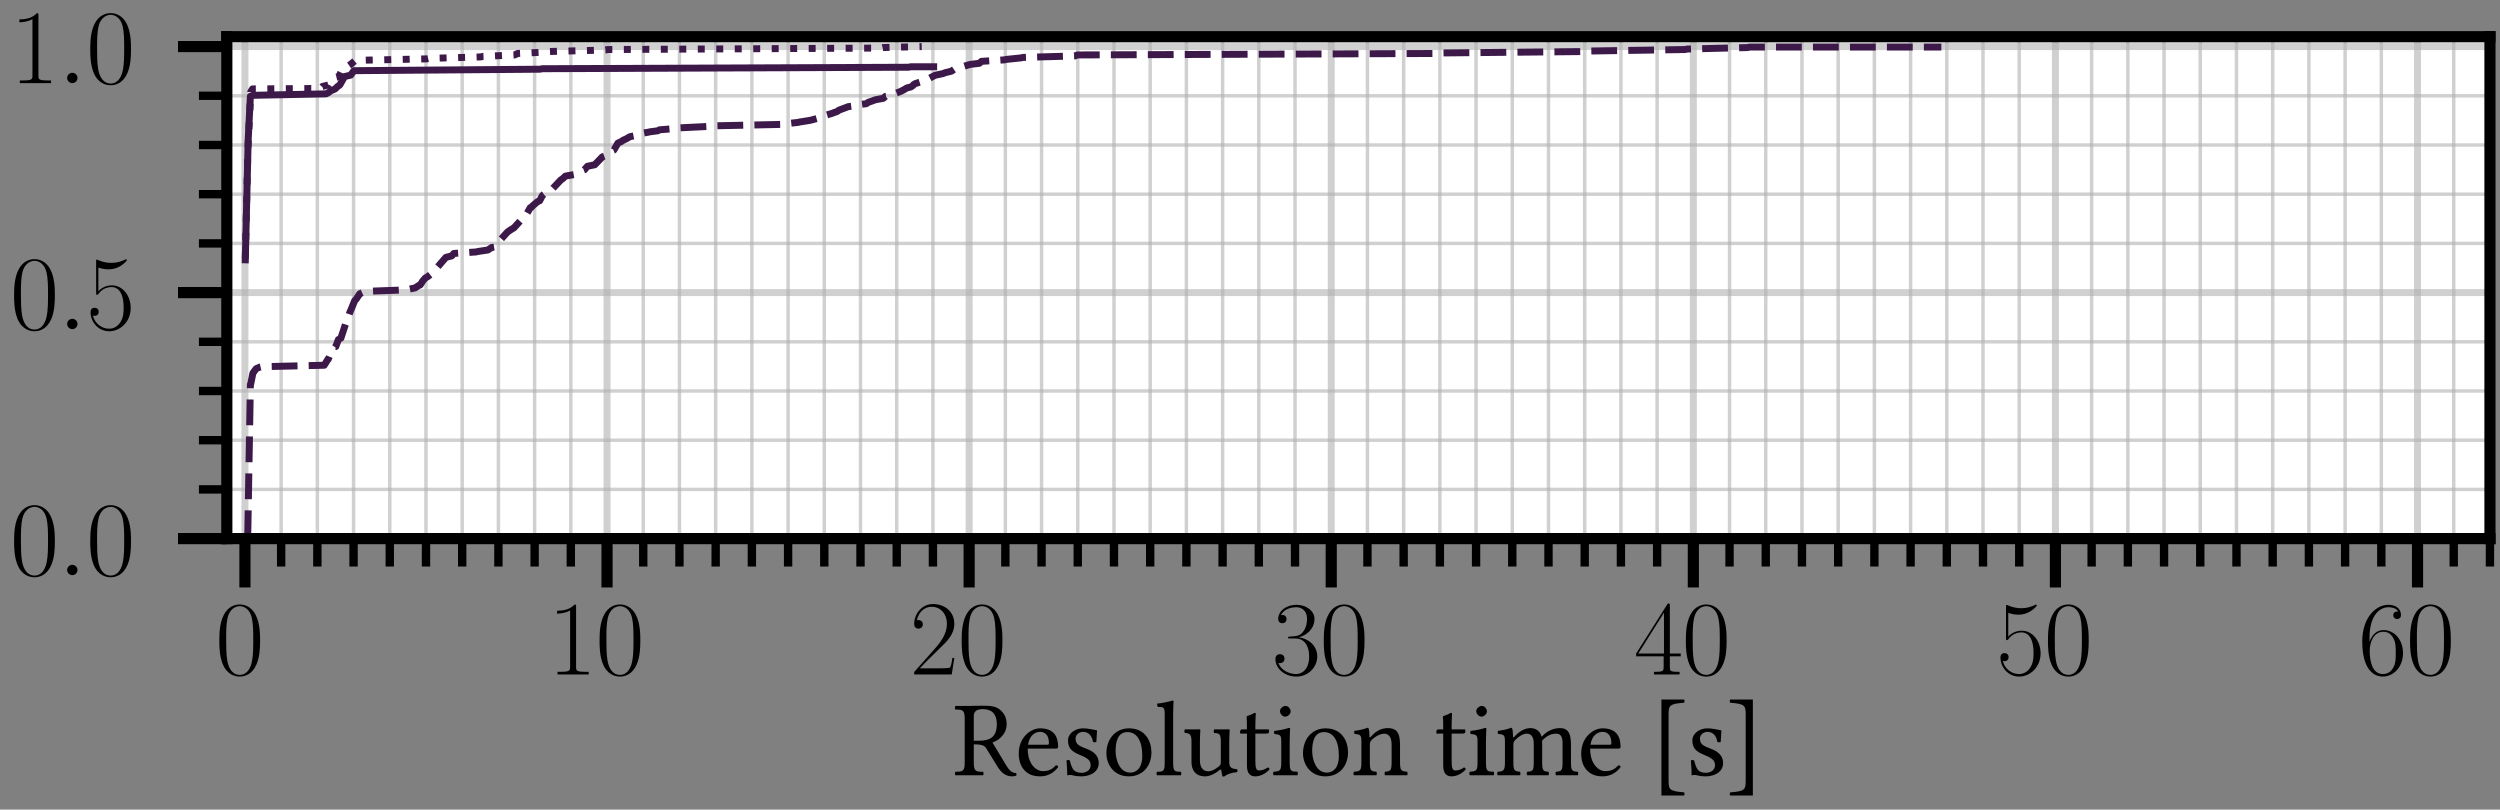 <?xml version="1.0" encoding="utf-8" standalone="no"?>
<!DOCTYPE svg PUBLIC "-//W3C//DTD SVG 1.1//EN"
  "http://www.w3.org/Graphics/SVG/1.1/DTD/svg11.dtd">
<svg xmlns:xlink="http://www.w3.org/1999/xlink" width="179.211pt" height="58.036pt" viewBox="0 0 179.211 58.036" xmlns="http://www.w3.org/2000/svg" version="1.1">
 <rect x="0" y="0" width="179.211" height="58.036" fill="#808080" stroke="none"/>
 <defs>
  <style type="text/css">*{stroke-linejoin: round; stroke-linecap: butt}</style>
 </defs>
 <g id="figure_1">
  <g id="patch_1">
   <path d="M 0 58.036 
L 179.211 58.036 
L 179.211 0 
L 0 0 
L 0 58.036 
z
" style="fill: none"/>
  </g>
  <g id="axes_1">
   <g id="patch_2">
    <path d="M 16.26 38.61 
L 178.491 38.61 
L 178.491 2.633 
L 16.26 2.633 
z
" style="fill: #ffffff"/>
   </g>
   <g id="matplotlib.axis_1">
    <g id="xtick_1">
     <g id="line2d_1">
      <path d="M 17.558 38.61 
L 17.558 2.633 
" clip-path="url(#p5e93e1cdb1)" style="fill: none; stroke: #b0b0b0; stroke-opacity: 0.6; stroke-width: 0.5; stroke-linecap: square"/>
     </g>
     <g id="line2d_2">
      <defs>
       <path id="m9b7de566d2" d="M 0 0 
L 0 3.5 
" style="stroke: #000000; stroke-width: 0.8"/>
      </defs>
      <g>
       <use xlink:href="#m9b7de566d2" x="17.558" y="38.61" style="stroke: #000000; stroke-width: 0.8"/>
      </g>
     </g>
     <g id="text_1">
      <!-- $\mathdefault{0}$ -->
      <g transform="translate(15.432 48.348) scale(0.075 -0.075)">
       <defs>
        <path id="CMR17-30" d="M 2688 2025 
C 2688 2416 2682 3080 2413 3591 
C 2176 4039 1798 4198 1466 4198 
C 1158 4198 768 4058 525 3597 
C 269 3118 243 2524 243 2025 
C 243 1661 250 1106 448 619 
C 723 -39 1216 -128 1466 -128 
C 1760 -128 2208 -7 2470 600 
C 2662 1042 2688 1559 2688 2025 
z
M 1466 -26 
C 1056 -26 813 325 723 812 
C 653 1188 653 1738 653 2096 
C 653 2588 653 2997 736 3387 
C 858 3929 1216 4096 1466 4096 
C 1728 4096 2067 3923 2189 3400 
C 2272 3036 2278 2607 2278 2096 
C 2278 1680 2278 1169 2202 792 
C 2067 95 1690 -26 1466 -26 
z
" transform="scale(0.016)"/>
       </defs>
       <use xlink:href="#CMR17-30" transform="scale(0.996)"/>
      </g>
     </g>
    </g>
    <g id="xtick_2">
     <g id="line2d_3">
      <path d="M 43.515 38.61 
L 43.515 2.633 
" clip-path="url(#p5e93e1cdb1)" style="fill: none; stroke: #b0b0b0; stroke-opacity: 0.6; stroke-width: 0.5; stroke-linecap: square"/>
     </g>
     <g id="line2d_4">
      <g>
       <use xlink:href="#m9b7de566d2" x="43.515" y="38.61" style="stroke: #000000; stroke-width: 0.8"/>
      </g>
     </g>
     <g id="text_2">
      <!-- $\mathdefault{10}$ -->
      <g transform="translate(39.262 48.348) scale(0.075 -0.075)">
       <defs>
        <path id="CMR17-31" d="M 1702 4058 
C 1702 4192 1696 4192 1606 4192 
C 1357 3916 979 3827 621 3827 
C 602 3827 570 3827 563 3808 
C 557 3795 557 3782 557 3648 
C 755 3648 1088 3686 1344 3839 
L 1344 461 
C 1344 236 1331 160 781 160 
L 589 160 
L 589 0 
C 896 0 1216 0 1523 0 
C 1830 0 2150 0 2458 0 
L 2458 160 
L 2266 160 
C 1715 160 1702 230 1702 458 
L 1702 4058 
z
" transform="scale(0.016)"/>
       </defs>
       <use xlink:href="#CMR17-31" transform="scale(0.996)"/>
       <use xlink:href="#CMR17-30" transform="translate(45.69 0) scale(0.996)"/>
      </g>
     </g>
    </g>
    <g id="xtick_3">
     <g id="line2d_5">
      <path d="M 69.472 38.61 
L 69.472 2.633 
" clip-path="url(#p5e93e1cdb1)" style="fill: none; stroke: #b0b0b0; stroke-opacity: 0.6; stroke-width: 0.5; stroke-linecap: square"/>
     </g>
     <g id="line2d_6">
      <g>
       <use xlink:href="#m9b7de566d2" x="69.472" y="38.61" style="stroke: #000000; stroke-width: 0.8"/>
      </g>
     </g>
     <g id="text_3">
      <!-- $\mathdefault{20}$ -->
      <g transform="translate(65.219 48.348) scale(0.075 -0.075)">
       <defs>
        <path id="CMR17-32" d="M 2669 989 
L 2554 989 
C 2490 536 2438 459 2413 420 
C 2381 369 1920 369 1830 369 
L 602 369 
C 832 619 1280 1072 1824 1597 
C 2214 1967 2669 2402 2669 3035 
C 2669 3790 2067 4224 1395 4224 
C 691 4224 262 3604 262 3030 
C 262 2780 448 2748 525 2748 
C 589 2748 781 2787 781 3010 
C 781 3207 614 3264 525 3264 
C 486 3264 448 3258 422 3245 
C 544 3790 915 4058 1306 4058 
C 1862 4058 2227 3617 2227 3035 
C 2227 2479 1901 2000 1536 1584 
L 262 146 
L 262 0 
L 2515 0 
L 2669 989 
z
" transform="scale(0.016)"/>
       </defs>
       <use xlink:href="#CMR17-32" transform="scale(0.996)"/>
       <use xlink:href="#CMR17-30" transform="translate(45.69 0) scale(0.996)"/>
      </g>
     </g>
    </g>
    <g id="xtick_4">
     <g id="line2d_7">
      <path d="M 95.429 38.61 
L 95.429 2.633 
" clip-path="url(#p5e93e1cdb1)" style="fill: none; stroke: #b0b0b0; stroke-opacity: 0.6; stroke-width: 0.5; stroke-linecap: square"/>
     </g>
     <g id="line2d_8">
      <g>
       <use xlink:href="#m9b7de566d2" x="95.429" y="38.61" style="stroke: #000000; stroke-width: 0.8"/>
      </g>
     </g>
     <g id="text_4">
      <!-- $\mathdefault{30}$ -->
      <g transform="translate(91.176 48.348) scale(0.075 -0.075)">
       <defs>
        <path id="CMR17-33" d="M 1414 2157 
C 1984 2157 2234 1662 2234 1090 
C 2234 320 1824 25 1453 25 
C 1114 25 563 194 390 693 
C 422 680 454 680 486 680 
C 640 680 755 782 755 948 
C 755 1133 614 1216 486 1216 
C 378 1216 211 1165 211 926 
C 211 335 787 -128 1466 -128 
C 2176 -128 2720 430 2720 1085 
C 2720 1707 2208 2157 1600 2227 
C 2086 2328 2554 2756 2554 3329 
C 2554 3820 2048 4179 1472 4179 
C 890 4179 378 3829 378 3329 
C 378 3110 544 3072 627 3072 
C 762 3072 877 3155 877 3321 
C 877 3486 762 3569 627 3569 
C 602 3569 570 3569 544 3557 
C 730 3959 1235 4032 1459 4032 
C 1683 4032 2106 3925 2106 3320 
C 2106 3143 2080 2828 1862 2550 
C 1670 2304 1453 2304 1242 2284 
C 1210 2284 1062 2269 1037 2269 
C 992 2263 966 2257 966 2208 
C 966 2163 973 2157 1101 2157 
L 1414 2157 
z
" transform="scale(0.016)"/>
       </defs>
       <use xlink:href="#CMR17-33" transform="scale(0.996)"/>
       <use xlink:href="#CMR17-30" transform="translate(45.69 0) scale(0.996)"/>
      </g>
     </g>
    </g>
    <g id="xtick_5">
     <g id="line2d_9">
      <path d="M 121.386 38.61 
L 121.386 2.633 
" clip-path="url(#p5e93e1cdb1)" style="fill: none; stroke: #b0b0b0; stroke-opacity: 0.6; stroke-width: 0.5; stroke-linecap: square"/>
     </g>
     <g id="line2d_10">
      <g>
       <use xlink:href="#m9b7de566d2" x="121.386" y="38.61" style="stroke: #000000; stroke-width: 0.8"/>
      </g>
     </g>
     <g id="text_5">
      <!-- $\mathdefault{40}$ -->
      <g transform="translate(117.132 48.348) scale(0.075 -0.075)">
       <defs>
        <path id="CMR17-34" d="M 2150 4122 
C 2150 4256 2144 4256 2029 4256 
L 128 1254 
L 128 1088 
L 1779 1088 
L 1779 457 
C 1779 224 1766 160 1318 160 
L 1197 160 
L 1197 0 
C 1402 0 1747 0 1965 0 
C 2182 0 2528 0 2733 0 
L 2733 160 
L 2611 160 
C 2163 160 2150 224 2150 457 
L 2150 1088 
L 2803 1088 
L 2803 1254 
L 2150 1254 
L 2150 4122 
z
M 1798 3703 
L 1798 1254 
L 256 1254 
L 1798 3703 
z
" transform="scale(0.016)"/>
       </defs>
       <use xlink:href="#CMR17-34" transform="scale(0.996)"/>
       <use xlink:href="#CMR17-30" transform="translate(45.69 0) scale(0.996)"/>
      </g>
     </g>
    </g>
    <g id="xtick_6">
     <g id="line2d_11">
      <path d="M 147.342 38.61 
L 147.342 2.633 
" clip-path="url(#p5e93e1cdb1)" style="fill: none; stroke: #b0b0b0; stroke-opacity: 0.6; stroke-width: 0.5; stroke-linecap: square"/>
     </g>
     <g id="line2d_12">
      <g>
       <use xlink:href="#m9b7de566d2" x="147.342" y="38.61" style="stroke: #000000; stroke-width: 0.8"/>
      </g>
     </g>
     <g id="text_6">
      <!-- $\mathdefault{50}$ -->
      <g transform="translate(143.089 48.348) scale(0.075 -0.075)">
       <defs>
        <path id="CMR17-35" d="M 730 3692 
C 794 3666 1056 3584 1325 3584 
C 1920 3584 2246 3911 2432 4100 
C 2432 4157 2432 4192 2394 4192 
C 2387 4192 2374 4192 2323 4163 
C 2099 4058 1837 3973 1517 3973 
C 1325 3973 1037 3999 723 4139 
C 653 4171 640 4171 634 4171 
C 602 4171 595 4164 595 4037 
L 595 2203 
C 595 2089 595 2057 659 2057 
C 691 2057 704 2070 736 2114 
C 941 2401 1222 2522 1542 2522 
C 1766 2522 2246 2382 2246 1289 
C 2246 1085 2246 715 2054 421 
C 1894 159 1645 25 1370 25 
C 947 25 518 320 403 814 
C 429 807 480 795 506 795 
C 589 795 749 840 749 1038 
C 749 1210 627 1280 506 1280 
C 358 1280 262 1190 262 1011 
C 262 454 704 -128 1382 -128 
C 2042 -128 2669 440 2669 1264 
C 2669 2030 2170 2624 1549 2624 
C 1222 2624 947 2503 730 2274 
L 730 3692 
z
" transform="scale(0.016)"/>
       </defs>
       <use xlink:href="#CMR17-35" transform="scale(0.996)"/>
       <use xlink:href="#CMR17-30" transform="translate(45.69 0) scale(0.996)"/>
      </g>
     </g>
    </g>
    <g id="xtick_7">
     <g id="line2d_13">
      <path d="M 173.299 38.61 
L 173.299 2.633 
" clip-path="url(#p5e93e1cdb1)" style="fill: none; stroke: #b0b0b0; stroke-opacity: 0.6; stroke-width: 0.5; stroke-linecap: square"/>
     </g>
     <g id="line2d_14">
      <g>
       <use xlink:href="#m9b7de566d2" x="173.299" y="38.61" style="stroke: #000000; stroke-width: 0.8"/>
      </g>
     </g>
     <g id="text_7">
      <!-- $\mathdefault{60}$ -->
      <g transform="translate(169.046 48.348) scale(0.075 -0.075)">
       <defs>
        <path id="CMR17-36" d="M 678 2176 
C 678 3690 1395 4032 1811 4032 
C 1946 4032 2272 4009 2400 3776 
C 2298 3776 2106 3776 2106 3553 
C 2106 3381 2246 3323 2336 3323 
C 2394 3323 2566 3348 2566 3560 
C 2566 3954 2246 4179 1805 4179 
C 1043 4179 243 3390 243 1984 
C 243 253 966 -128 1478 -128 
C 2099 -128 2688 427 2688 1283 
C 2688 2081 2170 2662 1517 2662 
C 1126 2662 838 2407 678 1960 
L 678 2176 
z
M 1478 25 
C 691 25 691 1200 691 1436 
C 691 1896 909 2560 1504 2560 
C 1613 2560 1926 2560 2138 2120 
C 2253 1870 2253 1609 2253 1289 
C 2253 944 2253 690 2118 434 
C 1978 171 1773 25 1478 25 
z
" transform="scale(0.016)"/>
       </defs>
       <use xlink:href="#CMR17-36" transform="scale(0.996)"/>
       <use xlink:href="#CMR17-30" transform="translate(45.69 0) scale(0.996)"/>
      </g>
     </g>
    </g>
    <g id="xtick_8">
     <g id="line2d_15">
      <path d="M 20.154 38.61 
L 20.154 2.633 
" clip-path="url(#p5e93e1cdb1)" style="fill: none; stroke: #b0b0b0; stroke-opacity: 0.6; stroke-width: 0.25; stroke-linecap: square"/>
     </g>
     <g id="line2d_16">
      <defs>
       <path id="m3eece66243" d="M 0 0 
L 0 2 
" style="stroke: #000000; stroke-width: 0.6"/>
      </defs>
      <g>
       <use xlink:href="#m3eece66243" x="20.154" y="38.61" style="stroke: #000000; stroke-width: 0.6"/>
      </g>
     </g>
    </g>
    <g id="xtick_9">
     <g id="line2d_17">
      <path d="M 22.75 38.61 
L 22.75 2.633 
" clip-path="url(#p5e93e1cdb1)" style="fill: none; stroke: #b0b0b0; stroke-opacity: 0.6; stroke-width: 0.25; stroke-linecap: square"/>
     </g>
     <g id="line2d_18">
      <g>
       <use xlink:href="#m3eece66243" x="22.75" y="38.61" style="stroke: #000000; stroke-width: 0.6"/>
      </g>
     </g>
    </g>
    <g id="xtick_10">
     <g id="line2d_19">
      <path d="M 25.345 38.61 
L 25.345 2.633 
" clip-path="url(#p5e93e1cdb1)" style="fill: none; stroke: #b0b0b0; stroke-opacity: 0.6; stroke-width: 0.25; stroke-linecap: square"/>
     </g>
     <g id="line2d_20">
      <g>
       <use xlink:href="#m3eece66243" x="25.345" y="38.61" style="stroke: #000000; stroke-width: 0.6"/>
      </g>
     </g>
    </g>
    <g id="xtick_11">
     <g id="line2d_21">
      <path d="M 27.941 38.61 
L 27.941 2.633 
" clip-path="url(#p5e93e1cdb1)" style="fill: none; stroke: #b0b0b0; stroke-opacity: 0.6; stroke-width: 0.25; stroke-linecap: square"/>
     </g>
     <g id="line2d_22">
      <g>
       <use xlink:href="#m3eece66243" x="27.941" y="38.61" style="stroke: #000000; stroke-width: 0.6"/>
      </g>
     </g>
    </g>
    <g id="xtick_12">
     <g id="line2d_23">
      <path d="M 30.537 38.61 
L 30.537 2.633 
" clip-path="url(#p5e93e1cdb1)" style="fill: none; stroke: #b0b0b0; stroke-opacity: 0.6; stroke-width: 0.25; stroke-linecap: square"/>
     </g>
     <g id="line2d_24">
      <g>
       <use xlink:href="#m3eece66243" x="30.537" y="38.61" style="stroke: #000000; stroke-width: 0.6"/>
      </g>
     </g>
    </g>
    <g id="xtick_13">
     <g id="line2d_25">
      <path d="M 33.132 38.61 
L 33.132 2.633 
" clip-path="url(#p5e93e1cdb1)" style="fill: none; stroke: #b0b0b0; stroke-opacity: 0.6; stroke-width: 0.25; stroke-linecap: square"/>
     </g>
     <g id="line2d_26">
      <g>
       <use xlink:href="#m3eece66243" x="33.132" y="38.61" style="stroke: #000000; stroke-width: 0.6"/>
      </g>
     </g>
    </g>
    <g id="xtick_14">
     <g id="line2d_27">
      <path d="M 35.728 38.61 
L 35.728 2.633 
" clip-path="url(#p5e93e1cdb1)" style="fill: none; stroke: #b0b0b0; stroke-opacity: 0.6; stroke-width: 0.25; stroke-linecap: square"/>
     </g>
     <g id="line2d_28">
      <g>
       <use xlink:href="#m3eece66243" x="35.728" y="38.61" style="stroke: #000000; stroke-width: 0.6"/>
      </g>
     </g>
    </g>
    <g id="xtick_15">
     <g id="line2d_29">
      <path d="M 38.324 38.61 
L 38.324 2.633 
" clip-path="url(#p5e93e1cdb1)" style="fill: none; stroke: #b0b0b0; stroke-opacity: 0.6; stroke-width: 0.25; stroke-linecap: square"/>
     </g>
     <g id="line2d_30">
      <g>
       <use xlink:href="#m3eece66243" x="38.324" y="38.61" style="stroke: #000000; stroke-width: 0.6"/>
      </g>
     </g>
    </g>
    <g id="xtick_16">
     <g id="line2d_31">
      <path d="M 40.919 38.61 
L 40.919 2.633 
" clip-path="url(#p5e93e1cdb1)" style="fill: none; stroke: #b0b0b0; stroke-opacity: 0.6; stroke-width: 0.25; stroke-linecap: square"/>
     </g>
     <g id="line2d_32">
      <g>
       <use xlink:href="#m3eece66243" x="40.919" y="38.61" style="stroke: #000000; stroke-width: 0.6"/>
      </g>
     </g>
    </g>
    <g id="xtick_17">
     <g id="line2d_33">
      <path d="M 46.111 38.61 
L 46.111 2.633 
" clip-path="url(#p5e93e1cdb1)" style="fill: none; stroke: #b0b0b0; stroke-opacity: 0.6; stroke-width: 0.25; stroke-linecap: square"/>
     </g>
     <g id="line2d_34">
      <g>
       <use xlink:href="#m3eece66243" x="46.111" y="38.61" style="stroke: #000000; stroke-width: 0.6"/>
      </g>
     </g>
    </g>
    <g id="xtick_18">
     <g id="line2d_35">
      <path d="M 48.706 38.61 
L 48.706 2.633 
" clip-path="url(#p5e93e1cdb1)" style="fill: none; stroke: #b0b0b0; stroke-opacity: 0.6; stroke-width: 0.25; stroke-linecap: square"/>
     </g>
     <g id="line2d_36">
      <g>
       <use xlink:href="#m3eece66243" x="48.706" y="38.61" style="stroke: #000000; stroke-width: 0.6"/>
      </g>
     </g>
    </g>
    <g id="xtick_19">
     <g id="line2d_37">
      <path d="M 51.302 38.61 
L 51.302 2.633 
" clip-path="url(#p5e93e1cdb1)" style="fill: none; stroke: #b0b0b0; stroke-opacity: 0.6; stroke-width: 0.25; stroke-linecap: square"/>
     </g>
     <g id="line2d_38">
      <g>
       <use xlink:href="#m3eece66243" x="51.302" y="38.61" style="stroke: #000000; stroke-width: 0.6"/>
      </g>
     </g>
    </g>
    <g id="xtick_20">
     <g id="line2d_39">
      <path d="M 53.898 38.61 
L 53.898 2.633 
" clip-path="url(#p5e93e1cdb1)" style="fill: none; stroke: #b0b0b0; stroke-opacity: 0.6; stroke-width: 0.25; stroke-linecap: square"/>
     </g>
     <g id="line2d_40">
      <g>
       <use xlink:href="#m3eece66243" x="53.898" y="38.61" style="stroke: #000000; stroke-width: 0.6"/>
      </g>
     </g>
    </g>
    <g id="xtick_21">
     <g id="line2d_41">
      <path d="M 56.494 38.61 
L 56.494 2.633 
" clip-path="url(#p5e93e1cdb1)" style="fill: none; stroke: #b0b0b0; stroke-opacity: 0.6; stroke-width: 0.25; stroke-linecap: square"/>
     </g>
     <g id="line2d_42">
      <g>
       <use xlink:href="#m3eece66243" x="56.494" y="38.61" style="stroke: #000000; stroke-width: 0.6"/>
      </g>
     </g>
    </g>
    <g id="xtick_22">
     <g id="line2d_43">
      <path d="M 59.089 38.61 
L 59.089 2.633 
" clip-path="url(#p5e93e1cdb1)" style="fill: none; stroke: #b0b0b0; stroke-opacity: 0.6; stroke-width: 0.25; stroke-linecap: square"/>
     </g>
     <g id="line2d_44">
      <g>
       <use xlink:href="#m3eece66243" x="59.089" y="38.61" style="stroke: #000000; stroke-width: 0.6"/>
      </g>
     </g>
    </g>
    <g id="xtick_23">
     <g id="line2d_45">
      <path d="M 61.685 38.61 
L 61.685 2.633 
" clip-path="url(#p5e93e1cdb1)" style="fill: none; stroke: #b0b0b0; stroke-opacity: 0.6; stroke-width: 0.25; stroke-linecap: square"/>
     </g>
     <g id="line2d_46">
      <g>
       <use xlink:href="#m3eece66243" x="61.685" y="38.61" style="stroke: #000000; stroke-width: 0.6"/>
      </g>
     </g>
    </g>
    <g id="xtick_24">
     <g id="line2d_47">
      <path d="M 64.281 38.61 
L 64.281 2.633 
" clip-path="url(#p5e93e1cdb1)" style="fill: none; stroke: #b0b0b0; stroke-opacity: 0.6; stroke-width: 0.25; stroke-linecap: square"/>
     </g>
     <g id="line2d_48">
      <g>
       <use xlink:href="#m3eece66243" x="64.281" y="38.61" style="stroke: #000000; stroke-width: 0.6"/>
      </g>
     </g>
    </g>
    <g id="xtick_25">
     <g id="line2d_49">
      <path d="M 66.876 38.61 
L 66.876 2.633 
" clip-path="url(#p5e93e1cdb1)" style="fill: none; stroke: #b0b0b0; stroke-opacity: 0.6; stroke-width: 0.25; stroke-linecap: square"/>
     </g>
     <g id="line2d_50">
      <g>
       <use xlink:href="#m3eece66243" x="66.876" y="38.61" style="stroke: #000000; stroke-width: 0.6"/>
      </g>
     </g>
    </g>
    <g id="xtick_26">
     <g id="line2d_51">
      <path d="M 72.068 38.61 
L 72.068 2.633 
" clip-path="url(#p5e93e1cdb1)" style="fill: none; stroke: #b0b0b0; stroke-opacity: 0.6; stroke-width: 0.25; stroke-linecap: square"/>
     </g>
     <g id="line2d_52">
      <g>
       <use xlink:href="#m3eece66243" x="72.068" y="38.61" style="stroke: #000000; stroke-width: 0.6"/>
      </g>
     </g>
    </g>
    <g id="xtick_27">
     <g id="line2d_53">
      <path d="M 74.663 38.61 
L 74.663 2.633 
" clip-path="url(#p5e93e1cdb1)" style="fill: none; stroke: #b0b0b0; stroke-opacity: 0.6; stroke-width: 0.25; stroke-linecap: square"/>
     </g>
     <g id="line2d_54">
      <g>
       <use xlink:href="#m3eece66243" x="74.663" y="38.61" style="stroke: #000000; stroke-width: 0.6"/>
      </g>
     </g>
    </g>
    <g id="xtick_28">
     <g id="line2d_55">
      <path d="M 77.259 38.61 
L 77.259 2.633 
" clip-path="url(#p5e93e1cdb1)" style="fill: none; stroke: #b0b0b0; stroke-opacity: 0.6; stroke-width: 0.25; stroke-linecap: square"/>
     </g>
     <g id="line2d_56">
      <g>
       <use xlink:href="#m3eece66243" x="77.259" y="38.61" style="stroke: #000000; stroke-width: 0.6"/>
      </g>
     </g>
    </g>
    <g id="xtick_29">
     <g id="line2d_57">
      <path d="M 79.855 38.61 
L 79.855 2.633 
" clip-path="url(#p5e93e1cdb1)" style="fill: none; stroke: #b0b0b0; stroke-opacity: 0.6; stroke-width: 0.25; stroke-linecap: square"/>
     </g>
     <g id="line2d_58">
      <g>
       <use xlink:href="#m3eece66243" x="79.855" y="38.61" style="stroke: #000000; stroke-width: 0.6"/>
      </g>
     </g>
    </g>
    <g id="xtick_30">
     <g id="line2d_59">
      <path d="M 82.45 38.61 
L 82.45 2.633 
" clip-path="url(#p5e93e1cdb1)" style="fill: none; stroke: #b0b0b0; stroke-opacity: 0.6; stroke-width: 0.25; stroke-linecap: square"/>
     </g>
     <g id="line2d_60">
      <g>
       <use xlink:href="#m3eece66243" x="82.45" y="38.61" style="stroke: #000000; stroke-width: 0.6"/>
      </g>
     </g>
    </g>
    <g id="xtick_31">
     <g id="line2d_61">
      <path d="M 85.046 38.61 
L 85.046 2.633 
" clip-path="url(#p5e93e1cdb1)" style="fill: none; stroke: #b0b0b0; stroke-opacity: 0.6; stroke-width: 0.25; stroke-linecap: square"/>
     </g>
     <g id="line2d_62">
      <g>
       <use xlink:href="#m3eece66243" x="85.046" y="38.61" style="stroke: #000000; stroke-width: 0.6"/>
      </g>
     </g>
    </g>
    <g id="xtick_32">
     <g id="line2d_63">
      <path d="M 87.642 38.61 
L 87.642 2.633 
" clip-path="url(#p5e93e1cdb1)" style="fill: none; stroke: #b0b0b0; stroke-opacity: 0.6; stroke-width: 0.25; stroke-linecap: square"/>
     </g>
     <g id="line2d_64">
      <g>
       <use xlink:href="#m3eece66243" x="87.642" y="38.61" style="stroke: #000000; stroke-width: 0.6"/>
      </g>
     </g>
    </g>
    <g id="xtick_33">
     <g id="line2d_65">
      <path d="M 90.237 38.61 
L 90.237 2.633 
" clip-path="url(#p5e93e1cdb1)" style="fill: none; stroke: #b0b0b0; stroke-opacity: 0.6; stroke-width: 0.25; stroke-linecap: square"/>
     </g>
     <g id="line2d_66">
      <g>
       <use xlink:href="#m3eece66243" x="90.237" y="38.61" style="stroke: #000000; stroke-width: 0.6"/>
      </g>
     </g>
    </g>
    <g id="xtick_34">
     <g id="line2d_67">
      <path d="M 92.833 38.61 
L 92.833 2.633 
" clip-path="url(#p5e93e1cdb1)" style="fill: none; stroke: #b0b0b0; stroke-opacity: 0.6; stroke-width: 0.25; stroke-linecap: square"/>
     </g>
     <g id="line2d_68">
      <g>
       <use xlink:href="#m3eece66243" x="92.833" y="38.61" style="stroke: #000000; stroke-width: 0.6"/>
      </g>
     </g>
    </g>
    <g id="xtick_35">
     <g id="line2d_69">
      <path d="M 98.024 38.61 
L 98.024 2.633 
" clip-path="url(#p5e93e1cdb1)" style="fill: none; stroke: #b0b0b0; stroke-opacity: 0.6; stroke-width: 0.25; stroke-linecap: square"/>
     </g>
     <g id="line2d_70">
      <g>
       <use xlink:href="#m3eece66243" x="98.024" y="38.61" style="stroke: #000000; stroke-width: 0.6"/>
      </g>
     </g>
    </g>
    <g id="xtick_36">
     <g id="line2d_71">
      <path d="M 100.62 38.61 
L 100.62 2.633 
" clip-path="url(#p5e93e1cdb1)" style="fill: none; stroke: #b0b0b0; stroke-opacity: 0.6; stroke-width: 0.25; stroke-linecap: square"/>
     </g>
     <g id="line2d_72">
      <g>
       <use xlink:href="#m3eece66243" x="100.62" y="38.61" style="stroke: #000000; stroke-width: 0.6"/>
      </g>
     </g>
    </g>
    <g id="xtick_37">
     <g id="line2d_73">
      <path d="M 103.216 38.61 
L 103.216 2.633 
" clip-path="url(#p5e93e1cdb1)" style="fill: none; stroke: #b0b0b0; stroke-opacity: 0.6; stroke-width: 0.25; stroke-linecap: square"/>
     </g>
     <g id="line2d_74">
      <g>
       <use xlink:href="#m3eece66243" x="103.216" y="38.61" style="stroke: #000000; stroke-width: 0.6"/>
      </g>
     </g>
    </g>
    <g id="xtick_38">
     <g id="line2d_75">
      <path d="M 105.811 38.61 
L 105.811 2.633 
" clip-path="url(#p5e93e1cdb1)" style="fill: none; stroke: #b0b0b0; stroke-opacity: 0.6; stroke-width: 0.25; stroke-linecap: square"/>
     </g>
     <g id="line2d_76">
      <g>
       <use xlink:href="#m3eece66243" x="105.811" y="38.61" style="stroke: #000000; stroke-width: 0.6"/>
      </g>
     </g>
    </g>
    <g id="xtick_39">
     <g id="line2d_77">
      <path d="M 108.407 38.61 
L 108.407 2.633 
" clip-path="url(#p5e93e1cdb1)" style="fill: none; stroke: #b0b0b0; stroke-opacity: 0.6; stroke-width: 0.25; stroke-linecap: square"/>
     </g>
     <g id="line2d_78">
      <g>
       <use xlink:href="#m3eece66243" x="108.407" y="38.61" style="stroke: #000000; stroke-width: 0.6"/>
      </g>
     </g>
    </g>
    <g id="xtick_40">
     <g id="line2d_79">
      <path d="M 111.003 38.61 
L 111.003 2.633 
" clip-path="url(#p5e93e1cdb1)" style="fill: none; stroke: #b0b0b0; stroke-opacity: 0.6; stroke-width: 0.25; stroke-linecap: square"/>
     </g>
     <g id="line2d_80">
      <g>
       <use xlink:href="#m3eece66243" x="111.003" y="38.61" style="stroke: #000000; stroke-width: 0.6"/>
      </g>
     </g>
    </g>
    <g id="xtick_41">
     <g id="line2d_81">
      <path d="M 113.599 38.61 
L 113.599 2.633 
" clip-path="url(#p5e93e1cdb1)" style="fill: none; stroke: #b0b0b0; stroke-opacity: 0.6; stroke-width: 0.25; stroke-linecap: square"/>
     </g>
     <g id="line2d_82">
      <g>
       <use xlink:href="#m3eece66243" x="113.599" y="38.61" style="stroke: #000000; stroke-width: 0.6"/>
      </g>
     </g>
    </g>
    <g id="xtick_42">
     <g id="line2d_83">
      <path d="M 116.194 38.61 
L 116.194 2.633 
" clip-path="url(#p5e93e1cdb1)" style="fill: none; stroke: #b0b0b0; stroke-opacity: 0.6; stroke-width: 0.25; stroke-linecap: square"/>
     </g>
     <g id="line2d_84">
      <g>
       <use xlink:href="#m3eece66243" x="116.194" y="38.61" style="stroke: #000000; stroke-width: 0.6"/>
      </g>
     </g>
    </g>
    <g id="xtick_43">
     <g id="line2d_85">
      <path d="M 118.79 38.61 
L 118.79 2.633 
" clip-path="url(#p5e93e1cdb1)" style="fill: none; stroke: #b0b0b0; stroke-opacity: 0.6; stroke-width: 0.25; stroke-linecap: square"/>
     </g>
     <g id="line2d_86">
      <g>
       <use xlink:href="#m3eece66243" x="118.79" y="38.61" style="stroke: #000000; stroke-width: 0.6"/>
      </g>
     </g>
    </g>
    <g id="xtick_44">
     <g id="line2d_87">
      <path d="M 123.981 38.61 
L 123.981 2.633 
" clip-path="url(#p5e93e1cdb1)" style="fill: none; stroke: #b0b0b0; stroke-opacity: 0.6; stroke-width: 0.25; stroke-linecap: square"/>
     </g>
     <g id="line2d_88">
      <g>
       <use xlink:href="#m3eece66243" x="123.981" y="38.61" style="stroke: #000000; stroke-width: 0.6"/>
      </g>
     </g>
    </g>
    <g id="xtick_45">
     <g id="line2d_89">
      <path d="M 126.577 38.61 
L 126.577 2.633 
" clip-path="url(#p5e93e1cdb1)" style="fill: none; stroke: #b0b0b0; stroke-opacity: 0.6; stroke-width: 0.25; stroke-linecap: square"/>
     </g>
     <g id="line2d_90">
      <g>
       <use xlink:href="#m3eece66243" x="126.577" y="38.61" style="stroke: #000000; stroke-width: 0.6"/>
      </g>
     </g>
    </g>
    <g id="xtick_46">
     <g id="line2d_91">
      <path d="M 129.173 38.61 
L 129.173 2.633 
" clip-path="url(#p5e93e1cdb1)" style="fill: none; stroke: #b0b0b0; stroke-opacity: 0.6; stroke-width: 0.25; stroke-linecap: square"/>
     </g>
     <g id="line2d_92">
      <g>
       <use xlink:href="#m3eece66243" x="129.173" y="38.61" style="stroke: #000000; stroke-width: 0.6"/>
      </g>
     </g>
    </g>
    <g id="xtick_47">
     <g id="line2d_93">
      <path d="M 131.768 38.61 
L 131.768 2.633 
" clip-path="url(#p5e93e1cdb1)" style="fill: none; stroke: #b0b0b0; stroke-opacity: 0.6; stroke-width: 0.25; stroke-linecap: square"/>
     </g>
     <g id="line2d_94">
      <g>
       <use xlink:href="#m3eece66243" x="131.768" y="38.61" style="stroke: #000000; stroke-width: 0.6"/>
      </g>
     </g>
    </g>
    <g id="xtick_48">
     <g id="line2d_95">
      <path d="M 134.364 38.61 
L 134.364 2.633 
" clip-path="url(#p5e93e1cdb1)" style="fill: none; stroke: #b0b0b0; stroke-opacity: 0.6; stroke-width: 0.25; stroke-linecap: square"/>
     </g>
     <g id="line2d_96">
      <g>
       <use xlink:href="#m3eece66243" x="134.364" y="38.61" style="stroke: #000000; stroke-width: 0.6"/>
      </g>
     </g>
    </g>
    <g id="xtick_49">
     <g id="line2d_97">
      <path d="M 136.96 38.61 
L 136.96 2.633 
" clip-path="url(#p5e93e1cdb1)" style="fill: none; stroke: #b0b0b0; stroke-opacity: 0.6; stroke-width: 0.25; stroke-linecap: square"/>
     </g>
     <g id="line2d_98">
      <g>
       <use xlink:href="#m3eece66243" x="136.96" y="38.61" style="stroke: #000000; stroke-width: 0.6"/>
      </g>
     </g>
    </g>
    <g id="xtick_50">
     <g id="line2d_99">
      <path d="M 139.555 38.61 
L 139.555 2.633 
" clip-path="url(#p5e93e1cdb1)" style="fill: none; stroke: #b0b0b0; stroke-opacity: 0.6; stroke-width: 0.25; stroke-linecap: square"/>
     </g>
     <g id="line2d_100">
      <g>
       <use xlink:href="#m3eece66243" x="139.555" y="38.61" style="stroke: #000000; stroke-width: 0.6"/>
      </g>
     </g>
    </g>
    <g id="xtick_51">
     <g id="line2d_101">
      <path d="M 142.151 38.61 
L 142.151 2.633 
" clip-path="url(#p5e93e1cdb1)" style="fill: none; stroke: #b0b0b0; stroke-opacity: 0.6; stroke-width: 0.25; stroke-linecap: square"/>
     </g>
     <g id="line2d_102">
      <g>
       <use xlink:href="#m3eece66243" x="142.151" y="38.61" style="stroke: #000000; stroke-width: 0.6"/>
      </g>
     </g>
    </g>
    <g id="xtick_52">
     <g id="line2d_103">
      <path d="M 144.747 38.61 
L 144.747 2.633 
" clip-path="url(#p5e93e1cdb1)" style="fill: none; stroke: #b0b0b0; stroke-opacity: 0.6; stroke-width: 0.25; stroke-linecap: square"/>
     </g>
     <g id="line2d_104">
      <g>
       <use xlink:href="#m3eece66243" x="144.747" y="38.61" style="stroke: #000000; stroke-width: 0.6"/>
      </g>
     </g>
    </g>
    <g id="xtick_53">
     <g id="line2d_105">
      <path d="M 149.938 38.61 
L 149.938 2.633 
" clip-path="url(#p5e93e1cdb1)" style="fill: none; stroke: #b0b0b0; stroke-opacity: 0.6; stroke-width: 0.25; stroke-linecap: square"/>
     </g>
     <g id="line2d_106">
      <g>
       <use xlink:href="#m3eece66243" x="149.938" y="38.61" style="stroke: #000000; stroke-width: 0.6"/>
      </g>
     </g>
    </g>
    <g id="xtick_54">
     <g id="line2d_107">
      <path d="M 152.534 38.61 
L 152.534 2.633 
" clip-path="url(#p5e93e1cdb1)" style="fill: none; stroke: #b0b0b0; stroke-opacity: 0.6; stroke-width: 0.25; stroke-linecap: square"/>
     </g>
     <g id="line2d_108">
      <g>
       <use xlink:href="#m3eece66243" x="152.534" y="38.61" style="stroke: #000000; stroke-width: 0.6"/>
      </g>
     </g>
    </g>
    <g id="xtick_55">
     <g id="line2d_109">
      <path d="M 155.129 38.61 
L 155.129 2.633 
" clip-path="url(#p5e93e1cdb1)" style="fill: none; stroke: #b0b0b0; stroke-opacity: 0.6; stroke-width: 0.25; stroke-linecap: square"/>
     </g>
     <g id="line2d_110">
      <g>
       <use xlink:href="#m3eece66243" x="155.129" y="38.61" style="stroke: #000000; stroke-width: 0.6"/>
      </g>
     </g>
    </g>
    <g id="xtick_56">
     <g id="line2d_111">
      <path d="M 157.725 38.61 
L 157.725 2.633 
" clip-path="url(#p5e93e1cdb1)" style="fill: none; stroke: #b0b0b0; stroke-opacity: 0.6; stroke-width: 0.25; stroke-linecap: square"/>
     </g>
     <g id="line2d_112">
      <g>
       <use xlink:href="#m3eece66243" x="157.725" y="38.61" style="stroke: #000000; stroke-width: 0.6"/>
      </g>
     </g>
    </g>
    <g id="xtick_57">
     <g id="line2d_113">
      <path d="M 160.321 38.61 
L 160.321 2.633 
" clip-path="url(#p5e93e1cdb1)" style="fill: none; stroke: #b0b0b0; stroke-opacity: 0.6; stroke-width: 0.25; stroke-linecap: square"/>
     </g>
     <g id="line2d_114">
      <g>
       <use xlink:href="#m3eece66243" x="160.321" y="38.61" style="stroke: #000000; stroke-width: 0.6"/>
      </g>
     </g>
    </g>
    <g id="xtick_58">
     <g id="line2d_115">
      <path d="M 162.916 38.61 
L 162.916 2.633 
" clip-path="url(#p5e93e1cdb1)" style="fill: none; stroke: #b0b0b0; stroke-opacity: 0.6; stroke-width: 0.25; stroke-linecap: square"/>
     </g>
     <g id="line2d_116">
      <g>
       <use xlink:href="#m3eece66243" x="162.916" y="38.61" style="stroke: #000000; stroke-width: 0.6"/>
      </g>
     </g>
    </g>
    <g id="xtick_59">
     <g id="line2d_117">
      <path d="M 165.512 38.61 
L 165.512 2.633 
" clip-path="url(#p5e93e1cdb1)" style="fill: none; stroke: #b0b0b0; stroke-opacity: 0.6; stroke-width: 0.25; stroke-linecap: square"/>
     </g>
     <g id="line2d_118">
      <g>
       <use xlink:href="#m3eece66243" x="165.512" y="38.61" style="stroke: #000000; stroke-width: 0.6"/>
      </g>
     </g>
    </g>
    <g id="xtick_60">
     <g id="line2d_119">
      <path d="M 168.108 38.61 
L 168.108 2.633 
" clip-path="url(#p5e93e1cdb1)" style="fill: none; stroke: #b0b0b0; stroke-opacity: 0.6; stroke-width: 0.25; stroke-linecap: square"/>
     </g>
     <g id="line2d_120">
      <g>
       <use xlink:href="#m3eece66243" x="168.108" y="38.61" style="stroke: #000000; stroke-width: 0.6"/>
      </g>
     </g>
    </g>
    <g id="xtick_61">
     <g id="line2d_121">
      <path d="M 170.703 38.61 
L 170.703 2.633 
" clip-path="url(#p5e93e1cdb1)" style="fill: none; stroke: #b0b0b0; stroke-opacity: 0.6; stroke-width: 0.25; stroke-linecap: square"/>
     </g>
     <g id="line2d_122">
      <g>
       <use xlink:href="#m3eece66243" x="170.703" y="38.61" style="stroke: #000000; stroke-width: 0.6"/>
      </g>
     </g>
    </g>
    <g id="xtick_62">
     <g id="line2d_123">
      <path d="M 175.895 38.61 
L 175.895 2.633 
" clip-path="url(#p5e93e1cdb1)" style="fill: none; stroke: #b0b0b0; stroke-opacity: 0.6; stroke-width: 0.25; stroke-linecap: square"/>
     </g>
     <g id="line2d_124">
      <g>
       <use xlink:href="#m3eece66243" x="175.895" y="38.61" style="stroke: #000000; stroke-width: 0.6"/>
      </g>
     </g>
    </g>
    <g id="xtick_63">
     <g id="line2d_125">
      <path d="M 178.491 38.61 
L 178.491 2.633 
" clip-path="url(#p5e93e1cdb1)" style="fill: none; stroke: #b0b0b0; stroke-opacity: 0.6; stroke-width: 0.25; stroke-linecap: square"/>
     </g>
     <g id="line2d_126">
      <g>
       <use xlink:href="#m3eece66243" x="178.491" y="38.61" style="stroke: #000000; stroke-width: 0.6"/>
      </g>
     </g>
    </g>
    <g id="text_8">
     <!-- Resolution time [s] -->
     <g transform="translate(68.359 55.576) scale(0.075 -0.075)">
      <defs>
       <path id="LinLibertineT-52" d="M 1741 3968 
C 2131 3968 2592 3826 2592 3063 
C 2592 2255 2138 2074 1517 2074 
L 1210 2074 
L 1210 3554 
C 1210 3741 1286 3968 1741 3968 
z
M 1210 774 
L 1210 1856 
C 1747 1856 1869 1760 1958 1614 
L 2643 504 
C 2829 204 3104 -64 3488 -64 
C 3584 -64 3693 -51 3757 -19 
C 3782 26 3776 83 3750 135 
C 3462 135 3302 352 3136 626 
L 2330 1965 
C 2605 2056 3181 2393 3181 3073 
C 3181 3397 3072 3662 2842 3882 
C 2534 4173 2138 4173 1734 4173 
C 1434 4173 1165 4160 934 4160 
C 710 4160 410 4160 109 4160 
C 70 4120 70 3981 109 3942 
C 557 3942 666 3910 666 3372 
L 666 780 
C 666 243 557 211 109 211 
C 70 172 70 39 109 0 
C 397 0 698 0 941 0 
C 1184 0 1485 0 1766 0 
C 1805 39 1805 172 1766 211 
C 1318 211 1210 243 1210 774 
z
" transform="scale(0.016)"/>
       <path id="LinLibertineT-65" d="M 794 1831 
C 915 2547 1363 2604 1517 2604 
C 1760 2604 2048 2467 2048 1922 
C 2048 1863 2022 1831 1952 1831 
L 794 1831 
z
M 2470 600 
C 2234 354 2048 250 1677 250 
C 1446 250 1178 386 979 715 
C 851 929 774 1226 774 1600 
L 2477 1600 
C 2554 1600 2598 1638 2598 1708 
C 2598 2243 2406 2816 1517 2816 
C 960 2816 237 2281 237 1302 
C 237 941 326 593 538 348 
C 755 91 1056 -64 1517 -64 
C 2003 -64 2349 161 2605 497 
C 2586 562 2547 594 2470 600 
z
" transform="scale(0.016)"/>
       <path id="LinLibertineT-73" d="M 307 886 
C 333 572 352 269 352 0 
C 416 13 480 19 512 19 
C 557 19 595 19 640 6 
C 813 -38 986 -64 1222 -64 
C 1581 -64 2240 109 2240 744 
C 2240 1180 1926 1437 1491 1597 
C 1107 1745 851 1841 851 2193 
C 851 2456 1082 2604 1299 2604 
C 1440 2604 1811 2553 1894 2007 
C 1933 1969 2061 1969 2099 2008 
C 2118 2241 2131 2480 2138 2694 
C 1939 2726 1632 2816 1299 2816 
C 826 2816 397 2508 397 2097 
C 397 1629 608 1430 1101 1225 
C 1632 1007 1754 872 1754 596 
C 1754 282 1446 148 1210 148 
C 960 148 819 230 755 300 
C 614 447 544 727 506 885 
C 467 924 346 924 307 886 
z
" transform="scale(0.016)"/>
       <path id="LinLibertineT-6f" d="M 262 1315 
C 262 661 698 -64 1606 -64 
C 2016 -64 2330 83 2547 295 
C 2835 577 2963 981 2963 1373 
C 2963 2040 2598 2816 1619 2816 
C 1197 2816 851 2642 614 2367 
C 384 2091 262 1719 262 1315 
z
M 1523 2591 
C 2074 2591 2413 2091 2413 1167 
C 2413 359 1997 160 1696 160 
C 1030 160 813 968 813 1462 
C 813 2020 947 2591 1523 2591 
z
" transform="scale(0.016)"/>
       <path id="LinLibertineT-6c" d="M 608 778 
C 608 243 538 211 147 211 
C 109 172 109 39 147 0 
C 371 0 608 0 864 0 
C 1120 0 1363 0 1574 0 
C 1613 39 1613 172 1574 211 
C 1184 211 1114 243 1114 776 
L 1114 3740 
C 1114 4158 1139 4416 1139 4416 
C 1139 4460 1114 4480 1056 4480 
C 896 4414 416 4321 160 4301 
C 147 4247 160 4141 198 4101 
C 570 4101 608 4081 608 3597 
L 608 778 
z
" transform="scale(0.016)"/>
       <path id="LinLibertineT-75" d="M 1389 -64 
C 1638 -64 1939 64 2253 320 
C 2285 345 2342 358 2349 313 
C 2368 154 2419 -64 2419 -64 
C 2470 -83 2502 -77 2541 -64 
C 2682 51 2906 148 3296 191 
C 3334 230 3334 326 3296 365 
C 2886 397 2829 519 2829 832 
L 2829 2060 
C 2829 2253 2854 2720 2854 2720 
C 2854 2739 2835 2758 2803 2758 
C 2771 2752 2675 2752 2579 2752 
C 2374 2752 2144 2752 1926 2752 
C 1888 2713 1888 2573 1926 2534 
C 2240 2534 2323 2457 2323 2034 
L 2323 795 
C 2323 673 2310 622 2221 545 
C 1984 340 1741 237 1581 237 
C 1389 237 1069 327 1069 896 
L 1069 2061 
C 1069 2253 1094 2720 1094 2720 
C 1094 2739 1075 2758 1043 2758 
C 1011 2752 915 2752 819 2752 
C 614 2752 384 2752 166 2752 
C 128 2714 128 2580 166 2542 
C 474 2516 563 2445 563 2031 
L 563 804 
C 563 364 755 -64 1389 -64 
z
" transform="scale(0.016)"/>
       <path id="LinLibertineT-74" d="M 275 2752 
C 186 2752 160 2675 160 2623 
L 160 2540 
C 160 2509 166 2502 192 2502 
L 570 2502 
L 570 571 
C 570 115 768 -64 1062 -64 
C 1357 -64 1677 77 1926 360 
C 1914 424 1875 463 1811 469 
C 1645 340 1453 289 1286 289 
C 1114 289 1075 481 1075 879 
L 1075 2502 
L 1741 2502 
C 1805 2502 1894 2528 1894 2586 
L 1894 2714 
C 1894 2740 1875 2752 1843 2752 
L 1075 2752 
L 1075 3006 
C 1075 3426 1101 3685 1101 3685 
C 1101 3725 1082 3744 1050 3744 
C 1024 3744 966 3718 909 3685 
C 838 3647 774 3614 691 3594 
C 614 3569 550 3549 550 3504 
C 550 3426 570 3471 570 2752 
L 275 2752 
z
" transform="scale(0.016)"/>
       <path id="LinLibertineT-69" d="M 576 3852 
C 576 3685 730 3518 883 3518 
C 1062 3518 1216 3691 1216 3826 
C 1216 3980 1082 4160 909 4160 
C 755 4160 576 4006 576 3852 
z
M 1158 779 
L 1158 2064 
C 1158 2386 1184 2799 1184 2799 
C 1184 2825 1152 2844 1101 2844 
C 922 2773 666 2716 224 2658 
C 211 2619 224 2517 237 2478 
C 589 2446 653 2408 653 2043 
L 653 794 
C 653 263 582 244 192 212 
C 154 173 154 39 192 0 
C 403 0 653 0 909 0 
C 1165 0 1408 0 1619 0 
C 1658 40 1658 178 1619 218 
C 1229 218 1158 244 1158 779 
z
" transform="scale(0.016)"/>
       <path id="LinLibertineT-6e" d="M 1178 2309 
C 1139 2264 1101 2251 1101 2309 
C 1094 2482 1082 2733 1050 2798 
C 1037 2830 1024 2849 973 2849 
C 794 2778 627 2721 186 2663 
C 173 2624 186 2522 198 2483 
C 544 2451 614 2419 614 2047 
L 614 795 
C 614 270 550 244 166 212 
C 128 173 128 39 166 0 
C 358 0 614 0 870 0 
C 1126 0 1318 0 1510 0 
C 1549 39 1549 173 1510 212 
C 1184 244 1120 270 1120 795 
L 1120 1848 
C 1120 1983 1178 2060 1229 2118 
C 1472 2355 1760 2496 2010 2496 
C 2138 2496 2272 2413 2349 2265 
C 2413 2137 2426 1964 2426 1771 
L 2426 795 
C 2426 270 2362 244 2029 212 
C 1997 173 1997 39 2029 0 
C 2221 0 2426 0 2682 0 
C 2938 0 3168 0 3360 0 
C 3392 39 3392 173 3360 212 
C 3002 244 2931 270 2931 795 
L 2931 1752 
C 2931 2105 2906 2413 2758 2612 
C 2650 2753 2451 2830 2227 2830 
C 1914 2830 1555 2746 1178 2309 
z
" transform="scale(0.016)"/>
       <path id="LinLibertineT-6d" d="M 1088 2309 
C 1082 2503 1069 2733 1037 2798 
C 1024 2830 1011 2849 960 2849 
C 781 2778 614 2721 173 2663 
C 160 2624 173 2522 186 2483 
C 531 2451 602 2419 602 2047 
L 602 795 
C 602 270 518 237 166 212 
C 128 173 128 39 166 0 
C 358 0 602 0 858 0 
C 1114 0 1312 0 1504 0 
C 1542 39 1542 173 1504 212 
C 1178 244 1107 270 1107 795 
L 1107 1848 
C 1107 1983 1165 2060 1216 2118 
C 1472 2368 1709 2496 1907 2496 
C 2150 2496 2330 2342 2330 1912 
L 2330 795 
C 2330 270 2278 237 1933 212 
C 1901 173 1901 39 1933 0 
C 2093 0 2330 0 2586 0 
C 2842 0 3053 0 3213 0 
C 3245 39 3245 173 3213 212 
C 2893 237 2835 270 2835 795 
L 2835 1814 
C 2835 1904 2835 1994 2829 2071 
C 3136 2413 3424 2496 3674 2496 
C 3917 2496 4058 2355 4058 1925 
L 4058 795 
C 4058 270 3994 237 3661 212 
C 3629 173 3629 39 3661 0 
C 3821 0 4058 0 4314 0 
C 4570 0 4794 0 4973 0 
C 5005 39 5005 173 4973 212 
C 4621 237 4563 270 4563 795 
L 4563 1810 
C 4563 2381 4467 2830 3904 2830 
C 3578 2830 3181 2708 2848 2355 
C 2829 2336 2790 2304 2778 2361 
C 2720 2624 2470 2830 2138 2830 
C 1766 2830 1434 2612 1165 2309 
C 1133 2277 1094 2232 1088 2309 
z
" transform="scale(0.016)"/>
       <path id="LinLibertineT-5b" d="M 691 -1216 
L 2048 -1216 
C 2086 -1177 2086 -1062 2048 -1023 
C 1165 -952 1120 -856 1120 -297 
L 1120 3631 
C 1120 4190 1171 4286 2048 4351 
C 2086 4390 2086 4505 2048 4544 
L 691 4544 
L 691 -1216 
z
" transform="scale(0.016)"/>
       <path id="LinLibertineT-5d" d="M 1587 4544 
L 230 4544 
C 192 4506 192 4390 230 4352 
C 1114 4280 1158 4184 1158 3625 
L 1158 -304 
C 1158 -863 1107 -959 230 -1024 
C 192 -1062 192 -1178 230 -1216 
L 1587 -1216 
L 1587 4544 
z
" transform="scale(0.016)"/>
      </defs>
      <use xlink:href="#LinLibertineT-52" transform="scale(0.996)"/>
      <use xlink:href="#LinLibertineT-65" transform="translate(58.481 0) scale(0.996)"/>
      <use xlink:href="#LinLibertineT-73" transform="translate(103.014 0) scale(0.996)"/>
      <use xlink:href="#LinLibertineT-6f" transform="translate(141.868 0) scale(0.996)"/>
      <use xlink:href="#LinLibertineT-6c" transform="translate(192.08 0) scale(0.996)"/>
      <use xlink:href="#LinLibertineT-75" transform="translate(218.381 0) scale(0.996)"/>
      <use xlink:href="#LinLibertineT-74" transform="translate(271.283 0) scale(0.996)"/>
      <use xlink:href="#LinLibertineT-69" transform="translate(302.765 0) scale(0.996)"/>
      <use xlink:href="#LinLibertineT-6f" transform="translate(329.763 0) scale(0.996)"/>
      <use xlink:href="#LinLibertineT-6e" transform="translate(379.975 0) scale(0.996)"/>
      <use xlink:href="#LinLibertineT-74" transform="translate(458.879 0) scale(0.996)"/>
      <use xlink:href="#LinLibertineT-69" transform="translate(490.361 0) scale(0.996)"/>
      <use xlink:href="#LinLibertineT-6d" transform="translate(517.36 0) scale(0.996)"/>
      <use xlink:href="#LinLibertineT-65" transform="translate(596.065 0) scale(0.996)"/>
      <use xlink:href="#LinLibertineT-5b" transform="translate(665.504 0) scale(0.996)"/>
      <use xlink:href="#LinLibertineT-73" transform="translate(699.776 0) scale(0.996)"/>
      <use xlink:href="#LinLibertineT-5d" transform="translate(738.63 0) scale(0.996)"/>
     </g>
    </g>
   </g>
   <g id="matplotlib.axis_2">
    <g id="ytick_1">
     <g id="line2d_127">
      <path d="M 16.26 38.61 
L 178.491 38.61 
" clip-path="url(#p5e93e1cdb1)" style="fill: none; stroke: #b0b0b0; stroke-opacity: 0.6; stroke-width: 0.5; stroke-linecap: square"/>
     </g>
     <g id="line2d_128">
      <defs>
       <path id="m2c0979f1d8" d="M 0 0 
L -3.5 0 
" style="stroke: #000000; stroke-width: 0.8"/>
      </defs>
      <g>
       <use xlink:href="#m2c0979f1d8" x="16.26" y="38.61" style="stroke: #000000; stroke-width: 0.8"/>
      </g>
     </g>
     <g id="text_9">
      <!-- $\mathdefault{0.0}$ -->
      <g transform="translate(0.72 41.229) scale(0.075 -0.075)">
       <defs>
        <path id="CMMI12-3a" d="M 1178 307 
C 1178 492 1024 619 870 619 
C 685 619 557 466 557 313 
C 557 128 710 0 864 0 
C 1050 0 1178 153 1178 307 
z
" transform="scale(0.016)"/>
       </defs>
       <use xlink:href="#CMR17-30" transform="scale(0.996)"/>
       <use xlink:href="#CMMI12-3a" transform="translate(45.69 0) scale(0.996)"/>
       <use xlink:href="#CMR17-30" transform="translate(72.788 0) scale(0.996)"/>
      </g>
     </g>
    </g>
    <g id="ytick_2">
     <g id="line2d_129">
      <path d="M 16.26 20.975 
L 178.491 20.975 
" clip-path="url(#p5e93e1cdb1)" style="fill: none; stroke: #b0b0b0; stroke-opacity: 0.6; stroke-width: 0.5; stroke-linecap: square"/>
     </g>
     <g id="line2d_130">
      <g>
       <use xlink:href="#m2c0979f1d8" x="16.26" y="20.975" style="stroke: #000000; stroke-width: 0.8"/>
      </g>
     </g>
     <g id="text_10">
      <!-- $\mathdefault{0.5}$ -->
      <g transform="translate(0.72 23.593) scale(0.075 -0.075)">
       <use xlink:href="#CMR17-30" transform="scale(0.996)"/>
       <use xlink:href="#CMMI12-3a" transform="translate(45.69 0) scale(0.996)"/>
       <use xlink:href="#CMR17-35" transform="translate(72.788 0) scale(0.996)"/>
      </g>
     </g>
    </g>
    <g id="ytick_3">
     <g id="line2d_131">
      <path d="M 16.26 3.339 
L 178.491 3.339 
" clip-path="url(#p5e93e1cdb1)" style="fill: none; stroke: #b0b0b0; stroke-opacity: 0.6; stroke-width: 0.5; stroke-linecap: square"/>
     </g>
     <g id="line2d_132">
      <g>
       <use xlink:href="#m2c0979f1d8" x="16.26" y="3.339" style="stroke: #000000; stroke-width: 0.8"/>
      </g>
     </g>
     <g id="text_11">
      <!-- $\mathdefault{1.0}$ -->
      <g transform="translate(0.72 5.958) scale(0.075 -0.075)">
       <use xlink:href="#CMR17-31" transform="scale(0.996)"/>
       <use xlink:href="#CMMI12-3a" transform="translate(45.69 0) scale(0.996)"/>
       <use xlink:href="#CMR17-30" transform="translate(72.788 0) scale(0.996)"/>
      </g>
     </g>
    </g>
    <g id="ytick_4">
     <g id="line2d_133">
      <path d="M 16.26 35.083 
L 178.491 35.083 
" clip-path="url(#p5e93e1cdb1)" style="fill: none; stroke: #b0b0b0; stroke-opacity: 0.6; stroke-width: 0.25; stroke-linecap: square"/>
     </g>
     <g id="line2d_134">
      <defs>
       <path id="m29dcc1d4b2" d="M 0 0 
L -2 0 
" style="stroke: #000000; stroke-width: 0.6"/>
      </defs>
      <g>
       <use xlink:href="#m29dcc1d4b2" x="16.26" y="35.083" style="stroke: #000000; stroke-width: 0.6"/>
      </g>
     </g>
    </g>
    <g id="ytick_5">
     <g id="line2d_135">
      <path d="M 16.26 31.556 
L 178.491 31.556 
" clip-path="url(#p5e93e1cdb1)" style="fill: none; stroke: #b0b0b0; stroke-opacity: 0.6; stroke-width: 0.25; stroke-linecap: square"/>
     </g>
     <g id="line2d_136">
      <g>
       <use xlink:href="#m29dcc1d4b2" x="16.26" y="31.556" style="stroke: #000000; stroke-width: 0.6"/>
      </g>
     </g>
    </g>
    <g id="ytick_6">
     <g id="line2d_137">
      <path d="M 16.26 28.029 
L 178.491 28.029 
" clip-path="url(#p5e93e1cdb1)" style="fill: none; stroke: #b0b0b0; stroke-opacity: 0.6; stroke-width: 0.25; stroke-linecap: square"/>
     </g>
     <g id="line2d_138">
      <g>
       <use xlink:href="#m29dcc1d4b2" x="16.26" y="28.029" style="stroke: #000000; stroke-width: 0.6"/>
      </g>
     </g>
    </g>
    <g id="ytick_7">
     <g id="line2d_139">
      <path d="M 16.26 24.502 
L 178.491 24.502 
" clip-path="url(#p5e93e1cdb1)" style="fill: none; stroke: #b0b0b0; stroke-opacity: 0.6; stroke-width: 0.25; stroke-linecap: square"/>
     </g>
     <g id="line2d_140">
      <g>
       <use xlink:href="#m29dcc1d4b2" x="16.26" y="24.502" style="stroke: #000000; stroke-width: 0.6"/>
      </g>
     </g>
    </g>
    <g id="ytick_8">
     <g id="line2d_141">
      <path d="M 16.26 17.447 
L 178.491 17.447 
" clip-path="url(#p5e93e1cdb1)" style="fill: none; stroke: #b0b0b0; stroke-opacity: 0.6; stroke-width: 0.25; stroke-linecap: square"/>
     </g>
     <g id="line2d_142">
      <g>
       <use xlink:href="#m29dcc1d4b2" x="16.26" y="17.447" style="stroke: #000000; stroke-width: 0.6"/>
      </g>
     </g>
    </g>
    <g id="ytick_9">
     <g id="line2d_143">
      <path d="M 16.26 13.92 
L 178.491 13.92 
" clip-path="url(#p5e93e1cdb1)" style="fill: none; stroke: #b0b0b0; stroke-opacity: 0.6; stroke-width: 0.25; stroke-linecap: square"/>
     </g>
     <g id="line2d_144">
      <g>
       <use xlink:href="#m29dcc1d4b2" x="16.26" y="13.92" style="stroke: #000000; stroke-width: 0.6"/>
      </g>
     </g>
    </g>
    <g id="ytick_10">
     <g id="line2d_145">
      <path d="M 16.26 10.393 
L 178.491 10.393 
" clip-path="url(#p5e93e1cdb1)" style="fill: none; stroke: #b0b0b0; stroke-opacity: 0.6; stroke-width: 0.25; stroke-linecap: square"/>
     </g>
     <g id="line2d_146">
      <g>
       <use xlink:href="#m29dcc1d4b2" x="16.26" y="10.393" style="stroke: #000000; stroke-width: 0.6"/>
      </g>
     </g>
    </g>
    <g id="ytick_11">
     <g id="line2d_147">
      <path d="M 16.26 6.866 
L 178.491 6.866 
" clip-path="url(#p5e93e1cdb1)" style="fill: none; stroke: #b0b0b0; stroke-opacity: 0.6; stroke-width: 0.25; stroke-linecap: square"/>
     </g>
     <g id="line2d_148">
      <g>
       <use xlink:href="#m29dcc1d4b2" x="16.26" y="6.866" style="stroke: #000000; stroke-width: 0.6"/>
      </g>
     </g>
    </g>
   </g>
   <g id="line2d_149">
    <path d="M 17.584 18.626 
L 17.792 10.011 
L 17.948 6.903 
L 18.129 6.833 
L 23.373 6.727 
L 23.58 6.621 
L 23.684 6.515 
L 23.866 6.444 
L 24.022 6.374 
L 24.203 6.197 
L 24.359 6.091 
L 24.696 5.491 
L 25.138 5.385 
L 25.371 5.067 
L 38.713 4.961 
L 38.869 4.926 
L 65.137 4.82 
L 65.293 4.785 
L 66.928 4.785 
L 66.928 4.785 
" clip-path="url(#p5e93e1cdb1)" style="fill: none; stroke: #3d194a; stroke-width: 0.5; stroke-linecap: square"/>
   </g>
   <g id="line2d_150">
    <path d="M 17.584 18.521 
L 17.766 10.824 
L 17.974 6.587 
L 18.103 6.375 
L 22.983 6.34 
L 23.113 6.199 
L 23.528 6.093 
L 23.71 5.74 
L 23.866 5.669 
L 23.996 5.563 
L 24.151 5.528 
L 24.307 5.457 
L 24.541 4.963 
L 24.619 4.857 
L 24.774 4.822 
L 24.982 4.716 
L 25.138 4.61 
L 25.475 4.327 
L 30.589 4.221 
L 30.744 4.186 
L 34.456 4.08 
L 34.612 4.045 
L 36.896 3.939 
L 37.104 3.833 
L 39.232 3.727 
L 39.388 3.692 
L 43.411 3.586 
L 43.567 3.551 
L 63.138 3.445 
L 63.294 3.409 
L 66.072 3.339 
L 66.072 3.339 
" clip-path="url(#p5e93e1cdb1)" style="fill: none; stroke-dasharray: 0.5,0.825; stroke-dashoffset: 0; stroke: #3d194a; stroke-width: 0.5"/>
   </g>
   <g id="line2d_151">
    <path d="M 17.74 38.434 
L 17.766 38.045 
L 17.948 27.559 
L 17.974 27.524 
L 18.129 26.747 
L 18.363 26.429 
L 18.597 26.323 
L 18.752 26.288 
L 23.243 26.182 
L 23.502 25.759 
L 23.528 25.759 
L 23.71 25.3 
L 23.814 25.194 
L 24.048 24.841 
L 24.073 24.841 
L 24.255 24.346 
L 24.437 24.24 
L 24.878 22.899 
L 24.904 22.899 
L 25.086 22.369 
L 25.138 22.263 
L 25.423 21.557 
L 25.527 21.451 
L 25.787 21.063 
L 26.02 20.957 
L 26.202 20.886 
L 29.083 20.78 
L 29.239 20.745 
L 29.758 20.639 
L 30.018 20.463 
L 30.121 20.427 
L 30.303 20.145 
L 30.485 19.933 
L 30.667 19.827 
L 30.978 19.58 
L 31.082 19.474 
L 31.964 18.45 
L 32.38 18.344 
L 32.535 18.168 
L 34.119 18.062 
L 34.275 18.026 
L 34.975 17.92 
L 35.235 17.744 
L 35.443 17.709 
L 35.572 17.532 
L 36.299 16.72 
L 36.403 16.614 
L 36.663 16.438 
L 36.844 16.332 
L 37.545 15.555 
L 37.675 15.484 
L 38.012 14.884 
L 38.064 14.884 
L 38.194 14.743 
L 38.531 14.46 
L 38.687 14.39 
L 38.869 14.037 
L 38.973 13.931 
L 39.128 13.825 
L 39.336 13.754 
L 39.492 13.648 
L 39.596 13.542 
L 40.193 12.907 
L 40.348 12.801 
L 40.53 12.624 
L 41.127 12.519 
L 41.387 12.342 
L 41.724 12.236 
L 41.906 12.165 
L 41.958 12.095 
L 42.113 11.918 
L 42.633 11.812 
L 43.178 11.247 
L 43.463 11.142 
L 43.827 10.824 
L 44.008 10.753 
L 44.294 10.259 
L 44.527 10.153 
L 44.683 10.047 
L 44.917 9.941 
L 45.15 9.8 
L 45.67 9.694 
L 45.825 9.588 
L 46.448 9.482 
L 46.604 9.447 
L 47.149 9.376 
L 47.279 9.306 
L 48.577 9.2 
L 48.732 9.164 
L 50.887 9.058 
L 51.043 9.023 
L 56.078 8.917 
L 56.234 8.882 
L 57.194 8.776 
L 57.35 8.741 
L 58.025 8.635 
L 58.181 8.599 
L 58.57 8.494 
L 58.726 8.458 
L 59.037 8.352 
L 59.245 8.246 
L 59.608 8.14 
L 59.79 8.07 
L 59.998 7.999 
L 60.153 7.893 
L 60.335 7.823 
L 60.621 7.717 
L 60.802 7.646 
L 61.399 7.576 
L 61.529 7.505 
L 62.1 7.434 
L 62.256 7.328 
L 62.567 7.223 
L 62.749 7.152 
L 63.32 7.046 
L 63.476 6.905 
L 63.943 6.834 
L 64.099 6.728 
L 64.384 6.622 
L 64.566 6.552 
L 64.774 6.446 
L 65.007 6.305 
L 65.293 6.234 
L 65.449 6.128 
L 65.501 6.057 
L 65.63 5.987 
L 65.968 5.881 
L 66.124 5.846 
L 66.409 5.74 
L 66.643 5.598 
L 66.85 5.492 
L 67.058 5.387 
L 67.577 5.281 
L 67.759 5.21 
L 68.2 5.104 
L 68.46 4.928 
L 68.927 4.822 
L 69.109 4.751 
L 69.446 4.645 
L 69.602 4.61 
L 70.199 4.539 
L 70.354 4.398 
L 71.99 4.292 
L 72.145 4.257 
L 73.184 4.151 
L 73.34 4.116 
L 77.051 4.01 
L 77.233 3.939 
L 103.008 3.833 
L 103.164 3.798 
L 113.858 3.692 
L 114.014 3.657 
L 120.789 3.551 
L 120.944 3.515 
L 125.279 3.409 
L 125.435 3.374 
L 139.166 3.374 
L 139.166 3.374 
" clip-path="url(#p5e93e1cdb1)" style="fill: none; stroke-dasharray: 1.85,0.8; stroke-dashoffset: 0; stroke: #3d194a; stroke-width: 0.5"/>
   </g>
   <g id="patch_3">
    <path d="M 16.26 38.61 
L 16.26 2.633 
" style="fill: none; stroke: #000000; stroke-width: 0.8; stroke-linejoin: miter; stroke-linecap: square"/>
   </g>
   <g id="patch_4">
    <path d="M 178.491 38.61 
L 178.491 2.633 
" style="fill: none; stroke: #000000; stroke-width: 0.8; stroke-linejoin: miter; stroke-linecap: square"/>
   </g>
   <g id="patch_5">
    <path d="M 16.26 38.61 
L 178.491 38.61 
" style="fill: none; stroke: #000000; stroke-width: 0.8; stroke-linejoin: miter; stroke-linecap: square"/>
   </g>
   <g id="patch_6">
    <path d="M 16.26 2.633 
L 178.491 2.633 
" style="fill: none; stroke: #000000; stroke-width: 0.8; stroke-linejoin: miter; stroke-linecap: square"/>
   </g>
  </g>
 </g>
 <defs>
  <clipPath id="p5e93e1cdb1">
   <rect x="16.26" y="2.633" width="162.23" height="35.977"/>
  </clipPath>
 </defs>
</svg>
